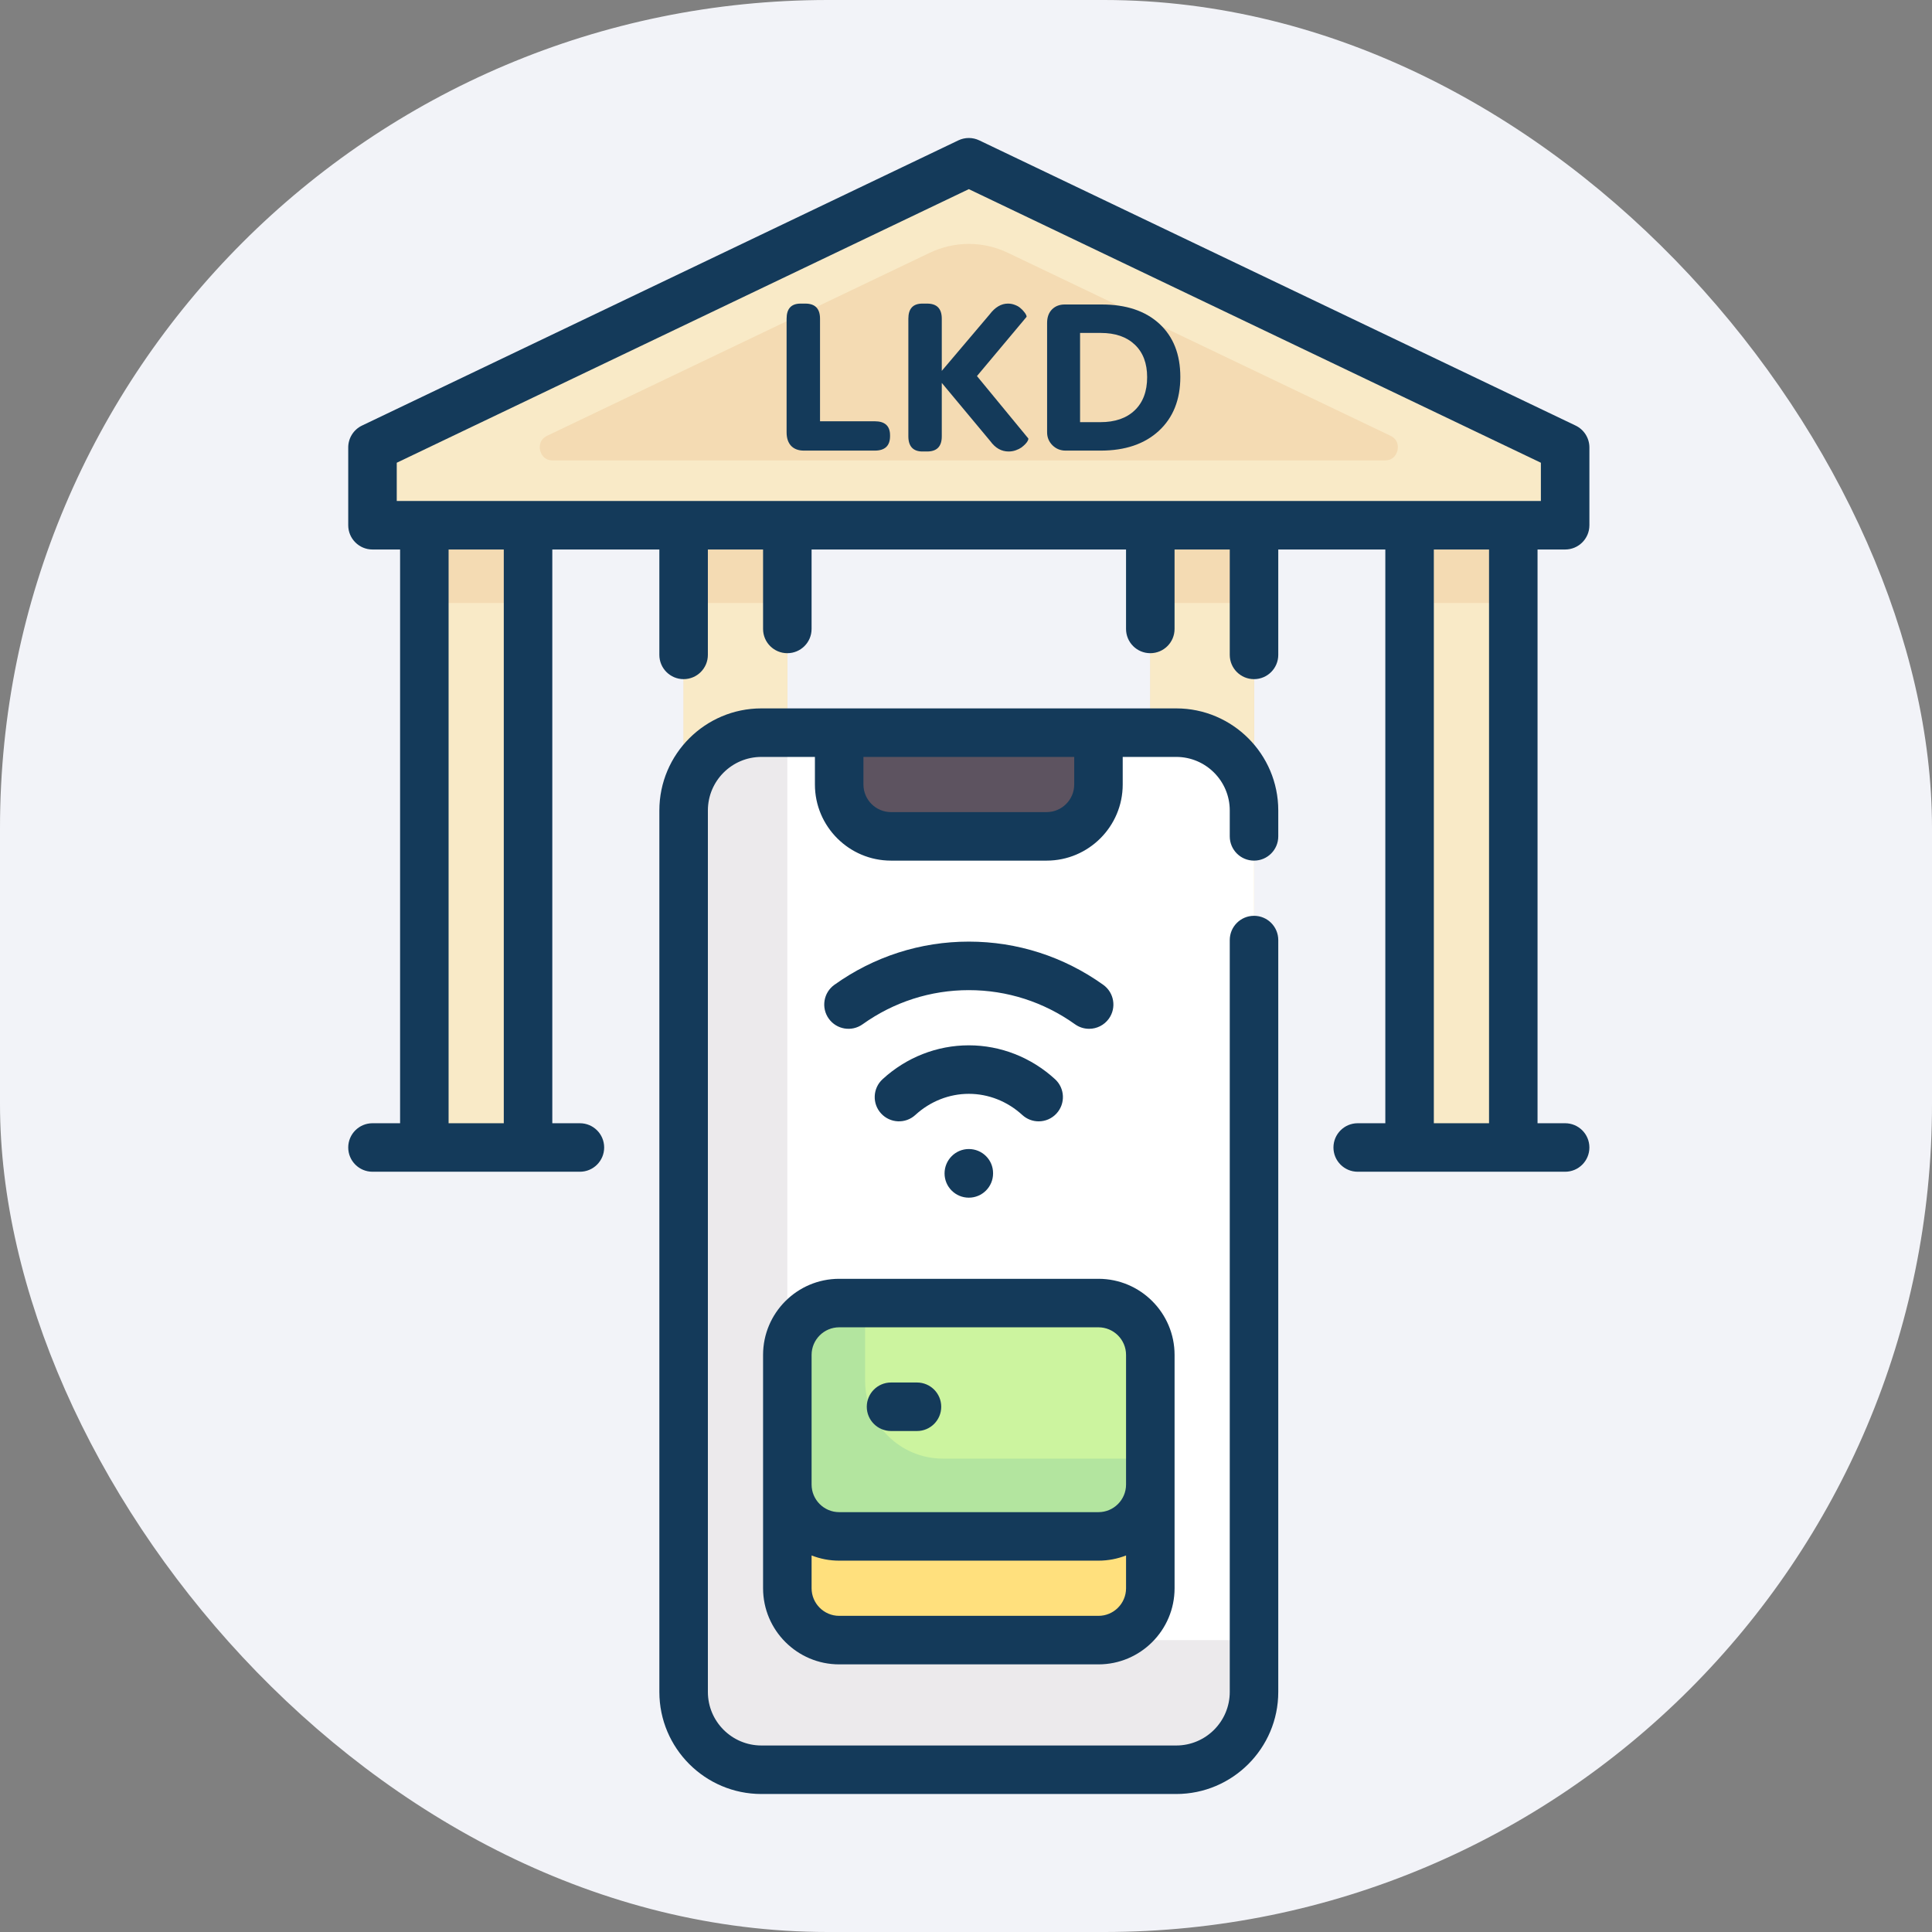 <svg width="140" height="140" viewBox="0 0 140 140" fill="none" xmlns="http://www.w3.org/2000/svg">
<rect x="0" y="0" width="140" height="140" fill="#808080" stroke="none"/>
<rect width="140" height="140" rx="60" fill="#F2F3F8"/>
<g clip-path="url(#clip0_543_3346)">
<path d="M102.143 36.182H109.659V83.152H102.143V36.182Z" fill="#F4DBB3"/>
<path d="M102.143 43.697H109.659V83.152H102.143V43.697Z" fill="#F9EAC7"/>
<path d="M83.356 36.182H90.871V83.152H83.356V36.182Z" fill="#F4DBB3"/>
<path d="M83.356 43.697H90.871V83.152H83.356V43.697Z" fill="#F9EAC7"/>
<path d="M49.538 36.182H57.053V83.152H49.538V36.182Z" fill="#F4DBB3"/>
<path d="M49.538 43.697H57.053V83.152H49.538V43.697Z" fill="#F9EAC7"/>
<path d="M30.75 36.182H38.265V83.152H30.75V36.182Z" fill="#F4DBB3"/>
<path d="M30.75 43.697H38.265V83.152H30.75V43.697Z" fill="#F9EAC7"/>
<path d="M113.416 32.424L70.204 11.758L26.992 32.424V38.061H113.416V32.424Z" fill="#F9EAC7"/>
<path d="M39.14 32.634C39.179 32.804 39.36 33.364 40.056 33.364H100.352C101.048 33.364 101.23 32.804 101.268 32.634C101.306 32.462 101.385 31.878 100.758 31.577L73.04 18.321C71.239 17.459 69.169 17.459 67.368 18.321L39.65 31.577C39.022 31.878 39.101 32.462 39.14 32.634Z" fill="#F4DBB3"/>
<path d="M85.235 128.242H55.174C52.061 128.242 49.538 125.719 49.538 122.606V58.727C49.538 55.614 52.061 53.091 55.174 53.091H85.235C88.347 53.091 90.871 55.614 90.871 58.727V122.606C90.871 125.719 88.347 128.242 85.235 128.242Z" fill="white"/>
<path d="M79.599 118.848H60.81C58.736 118.848 57.053 117.166 57.053 115.091V105.697C57.053 103.622 58.736 101.939 60.81 101.939H79.599C81.673 101.939 83.356 103.622 83.356 105.697V115.091C83.356 117.166 81.673 118.848 79.599 118.848Z" fill="#FFE07D"/>
<path d="M79.599 111.333H60.81C58.736 111.333 57.053 109.651 57.053 107.576V98.182C57.053 96.106 58.736 94.425 60.81 94.425H79.599C81.673 94.425 83.356 96.106 83.356 98.182V107.576C83.356 109.651 81.673 111.333 79.599 111.333Z" fill="#CCF49F"/>
<path d="M62.689 100.061V94.425H60.81C58.736 94.425 57.053 96.106 57.053 98.182V107.576C57.053 109.651 58.736 111.333 60.81 111.333H79.598C81.673 111.333 83.356 109.651 83.356 107.576V105.697H68.326C65.213 105.697 62.689 103.173 62.689 100.061Z" fill="#B3E59F"/>
<path d="M60.81 118.848C58.736 118.848 57.053 117.166 57.053 115.091V53.091H55.174C52.061 53.091 49.538 55.614 49.538 58.727V122.606C49.538 125.719 52.061 128.242 55.174 128.242H85.235C88.347 128.242 90.871 125.718 90.871 122.606V118.848H60.81Z" fill="#ECEAEC"/>
<path d="M75.84 60.606H64.567C62.493 60.606 60.81 58.924 60.81 56.849V53.091H79.598V56.849C79.599 58.924 77.916 60.606 75.84 60.606Z" fill="#5D5360"/>
<path d="M68.446 85.03C68.446 86.001 69.234 86.788 70.204 86.788C71.175 86.788 71.962 86.001 71.962 85.03V85.012C71.962 84.041 71.175 83.263 70.204 83.263C69.234 83.263 68.446 84.06 68.446 85.03Z" fill="#143A5A"/>
<path d="M78.922 74.551C79.47 74.551 80.01 74.296 80.354 73.815C80.918 73.026 80.735 71.927 79.945 71.363C77.079 69.315 73.711 68.233 70.204 68.233C66.698 68.233 63.33 69.315 60.463 71.363C59.673 71.927 59.491 73.026 60.055 73.815C60.619 74.605 61.716 74.788 62.506 74.224C64.773 72.605 67.435 71.749 70.204 71.749C72.973 71.749 75.634 72.605 77.901 74.224C78.211 74.445 78.567 74.551 78.922 74.551Z" fill="#143A5A"/>
<path d="M75.265 81.257C75.741 81.257 76.215 81.065 76.561 80.686C77.217 79.971 77.169 78.859 76.453 78.203C74.727 76.62 72.507 75.748 70.204 75.748C67.9 75.748 65.681 76.619 63.955 78.203C63.239 78.859 63.19 79.971 63.847 80.686C64.503 81.402 65.615 81.451 66.33 80.794C67.407 79.807 68.782 79.263 70.204 79.263C71.625 79.263 73.001 79.807 74.078 80.794C74.415 81.104 74.841 81.257 75.265 81.257Z" fill="#143A5A"/>
<path d="M85.235 51.333H55.174C51.096 51.333 47.78 54.65 47.78 58.727V122.606C47.78 126.683 51.096 130 55.174 130H85.235C89.311 130 92.628 126.683 92.628 122.606V68.121C92.628 67.15 91.842 66.363 90.871 66.363C89.9 66.363 89.113 67.15 89.113 68.121V122.606C89.113 124.745 87.373 126.485 85.235 126.485H55.174C53.035 126.485 51.296 124.745 51.296 122.606V58.727C51.296 56.589 53.035 54.849 55.174 54.849H59.052V56.849C59.052 59.89 61.527 62.364 64.567 62.364H75.84C78.882 62.364 81.356 59.89 81.356 56.849V54.849H85.235C87.373 54.849 89.113 56.589 89.113 58.727V60.606C89.113 61.577 89.9 62.364 90.871 62.364C91.841 62.364 92.628 61.577 92.628 60.606V58.727C92.628 54.65 89.311 51.333 85.235 51.333ZM77.841 56.849C77.841 57.952 76.944 58.848 75.84 58.848H64.568C63.465 58.848 62.568 57.951 62.568 56.849V54.849H77.841V56.849Z" fill="#143A5A"/>
<path d="M113.416 39.819C114.387 39.819 115.174 39.031 115.174 38.061V32.424C115.174 31.747 114.785 31.13 114.174 30.838L70.962 10.172C70.484 9.942 69.925 9.942 69.445 10.172L26.233 30.838C25.623 31.13 25.234 31.747 25.234 32.424V38.061C25.234 39.031 26.022 39.819 26.992 39.819H28.992V81.394H26.992C26.022 81.394 25.234 82.18 25.234 83.152C25.234 84.122 26.022 84.909 26.992 84.909H42.022C42.993 84.909 43.78 84.122 43.78 83.152C43.78 82.18 42.993 81.394 42.022 81.394H40.022V39.819H47.779V47.455C47.779 48.426 48.567 49.213 49.537 49.213C50.508 49.213 51.295 48.426 51.295 47.455V39.819H55.295V45.576C55.295 46.547 56.081 47.333 57.053 47.333C58.023 47.333 58.81 46.547 58.81 45.576V39.819H81.597V45.576C81.597 46.547 82.384 47.333 83.355 47.333C84.326 47.333 85.113 46.547 85.113 45.576V39.819H89.113V47.455C89.113 48.426 89.899 49.213 90.871 49.213C91.841 49.213 92.628 48.426 92.628 47.455V39.819H100.386V81.394H98.385C97.415 81.394 96.627 82.181 96.627 83.152C96.627 84.122 97.415 84.909 98.385 84.909H113.415C114.387 84.909 115.173 84.122 115.173 83.152C115.173 82.181 114.387 81.394 113.415 81.394H111.416V39.819H113.416ZM28.75 33.532L70.204 13.706L111.658 33.532V36.303H28.75V33.532ZM36.507 81.394H32.507V39.819H36.506V81.394H36.507ZM107.901 81.394H103.901V39.819H107.901V81.394Z" fill="#143A5A"/>
<path d="M55.295 98.182V115.091C55.295 118.132 57.77 120.607 60.81 120.607H79.598C82.639 120.607 85.114 118.132 85.114 115.091V98.182C85.114 95.141 82.639 92.667 79.598 92.667H60.81C57.77 92.667 55.295 95.141 55.295 98.182ZM79.599 117.09H60.81C59.708 117.09 58.811 116.193 58.811 115.091V112.714C59.431 112.957 60.105 113.091 60.81 113.091H79.599C80.303 113.091 80.977 112.957 81.598 112.714V115.091C81.598 116.194 80.701 117.09 79.599 117.09ZM58.811 98.182C58.811 97.08 59.708 96.182 60.81 96.182H79.598C80.701 96.182 81.598 97.08 81.598 98.182V107.576C81.598 108.678 80.701 109.576 79.598 109.576H60.81C59.708 109.576 58.811 108.678 58.811 107.576V98.182Z" fill="#143A5A"/>
<path d="M64.568 103.697H66.447C67.418 103.697 68.205 102.911 68.205 101.939C68.205 100.969 67.418 100.181 66.447 100.181H64.568C63.597 100.181 62.81 100.969 62.81 101.939C62.81 102.911 63.597 103.697 64.568 103.697Z" fill="#143A5A"/>
<path d="M75.877 31.327V23.407C75.877 22.991 75.994 22.663 76.229 22.424C76.468 22.184 76.777 22.064 77.156 22.064H79.833C81.607 22.064 83 22.53 84.013 23.463C85.025 24.395 85.531 25.679 85.531 27.315C85.531 28.961 85.012 30.264 83.973 31.223C82.939 32.176 81.533 32.653 79.753 32.653H77.22C76.847 32.653 76.53 32.525 76.269 32.27C76.007 32.009 75.877 31.694 75.877 31.327ZM78.266 30.591H79.737C80.797 30.591 81.626 30.306 82.223 29.736C82.825 29.161 83.126 28.359 83.126 27.331C83.126 26.324 82.827 25.538 82.231 24.973C81.634 24.408 80.813 24.126 79.769 24.126H78.266V30.591Z" fill="#143A5A"/>
<path d="M65.823 31.622V23.095C65.823 22.365 66.162 22 66.838 22H67.182C67.891 22 68.245 22.365 68.245 23.095V26.875L71.713 22.783C72.108 22.261 72.55 22 73.04 22C73.21 22 73.373 22.029 73.528 22.088C73.687 22.146 73.818 22.218 73.919 22.304C74.026 22.389 74.116 22.48 74.191 22.575C74.271 22.666 74.327 22.749 74.359 22.823C74.391 22.892 74.399 22.94 74.383 22.967L70.794 27.251L74.51 31.766C74.516 31.777 74.519 31.788 74.519 31.798C74.519 31.825 74.508 31.865 74.487 31.918C74.454 31.993 74.396 32.075 74.311 32.166C74.231 32.251 74.135 32.336 74.023 32.422C73.911 32.501 73.773 32.571 73.607 32.629C73.442 32.688 73.269 32.717 73.088 32.717C72.566 32.717 72.124 32.467 71.761 31.966L68.245 27.746V31.622C68.245 32.352 67.891 32.717 67.182 32.717H66.838C66.508 32.717 66.255 32.624 66.079 32.438C65.909 32.251 65.823 31.979 65.823 31.622Z" fill="#143A5A"/>
<path d="M57 31.327V23.095C57 22.365 57.338 22 58.015 22H58.359C59.067 22 59.422 22.365 59.422 23.095V30.527H63.386C64.126 30.527 64.496 30.866 64.496 31.542V31.606C64.496 32.304 64.126 32.653 63.386 32.653H58.255C57.861 32.653 57.551 32.539 57.328 32.31C57.109 32.075 57 31.747 57 31.327Z" fill="#143A5A"/>
</g>
<defs>
<clipPath id="clip0_543_3346">
<rect width="120" height="120" fill="white" transform="translate(10 10)"/>
</clipPath>
</defs>
</svg>
